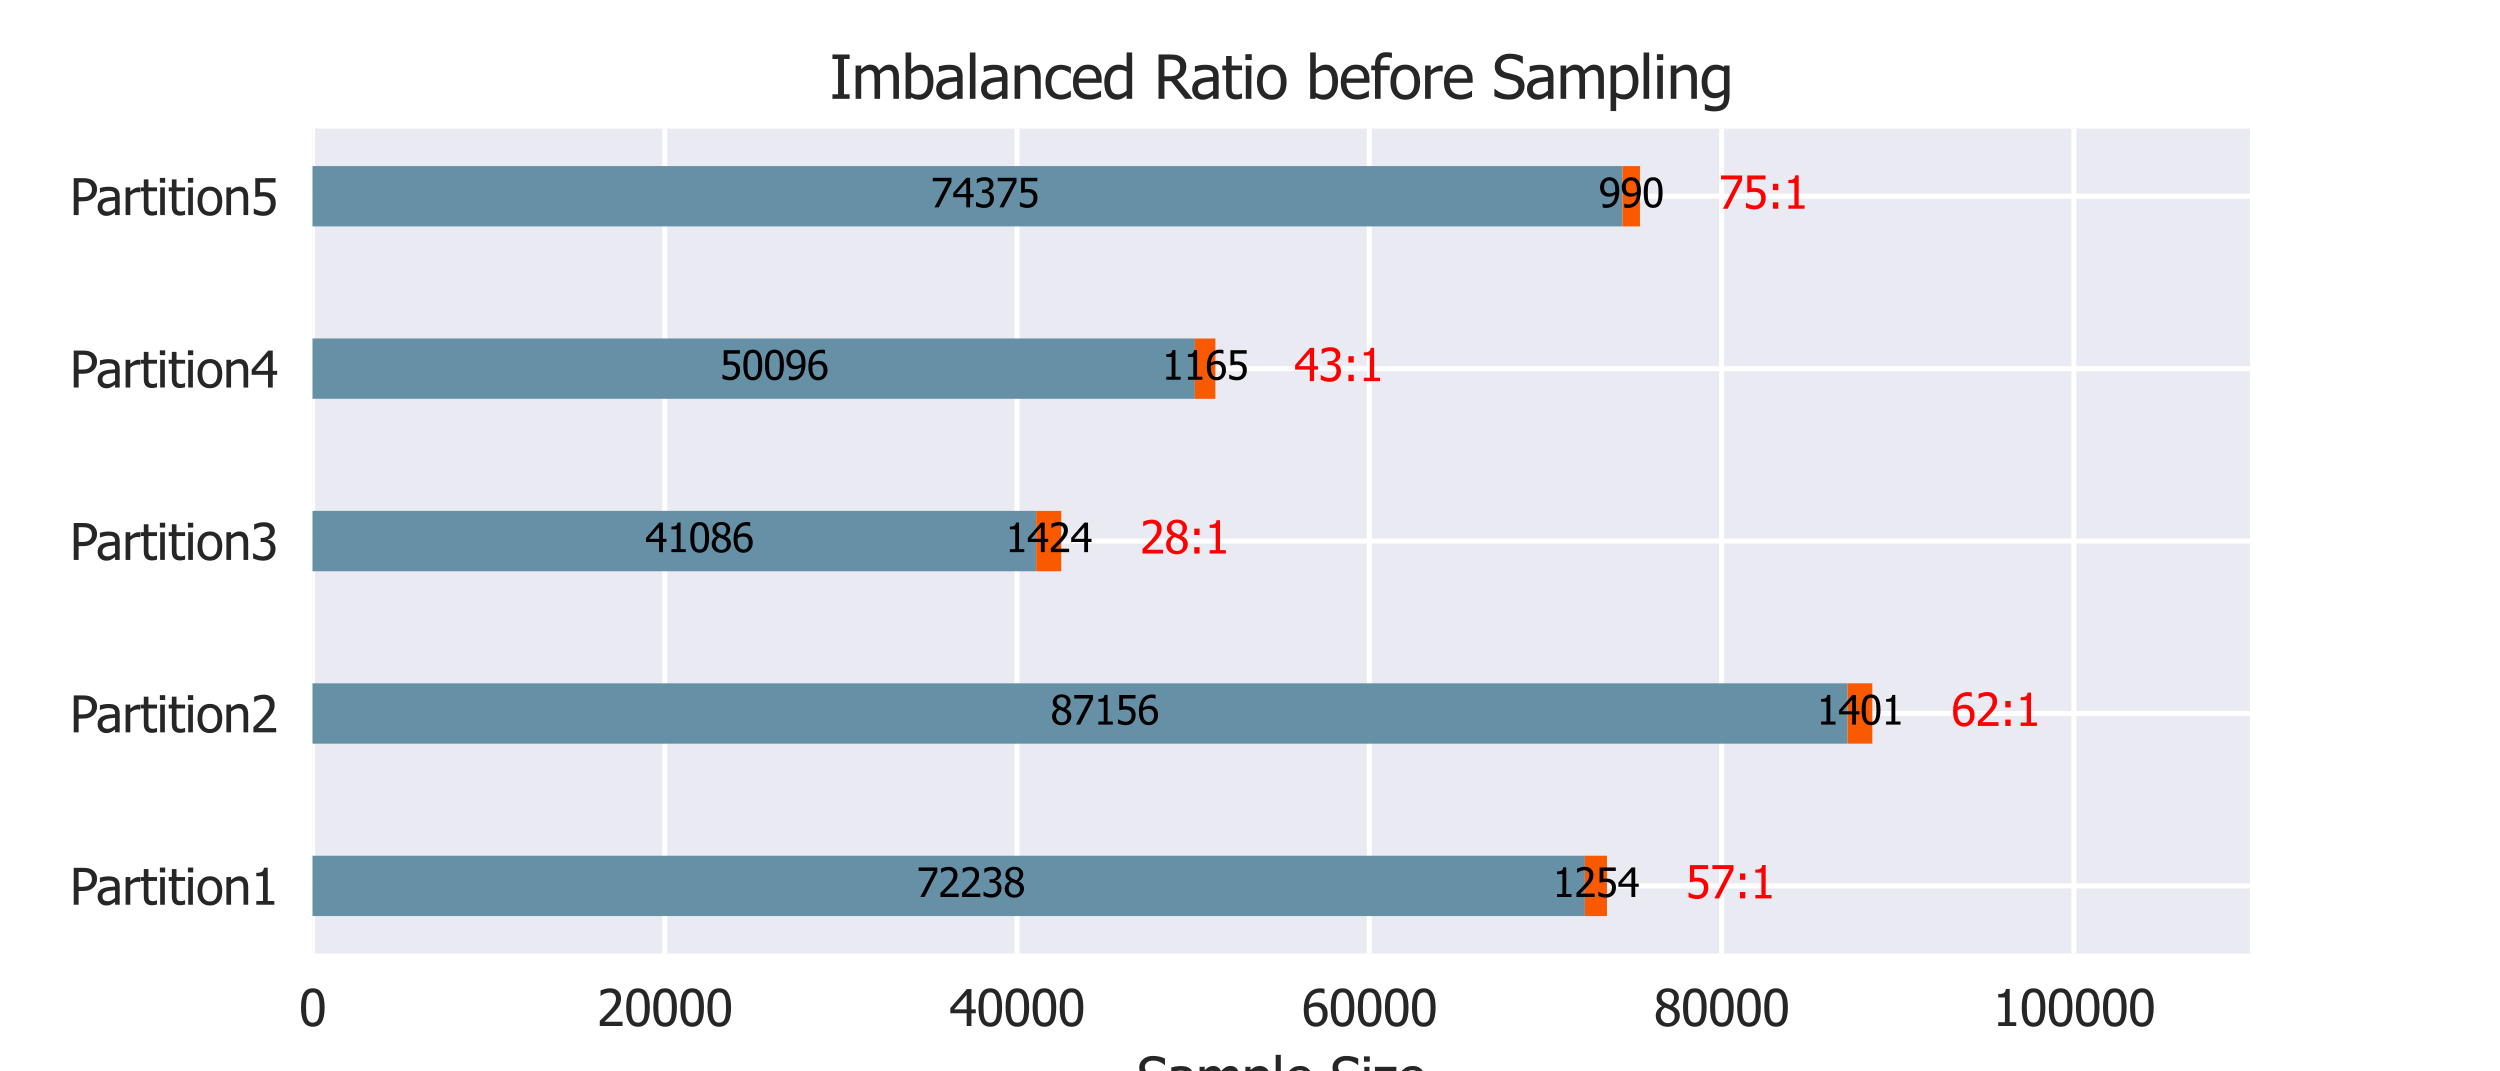<?xml version="1.0" encoding="utf-8" standalone="no"?>
<!DOCTYPE svg PUBLIC "-//W3C//DTD SVG 1.1//EN"
  "http://www.w3.org/Graphics/SVG/1.1/DTD/svg11.dtd">
<svg xmlns:xlink="http://www.w3.org/1999/xlink" width="504pt" height="216pt" viewBox="0 0 504 216" xmlns="http://www.w3.org/2000/svg" version="1.1">
 <defs>
  <style type="text/css">*{stroke-linejoin: round; stroke-linecap: butt}</style>
 </defs>
 <g id="figure_1">
  <g id="patch_1">
   <path d="M 0 216 
L 504 216 
L 504 0 
L 0 0 
z
" style="fill: #ffffff"/>
  </g>
  <g id="axes_1">
   <g id="patch_2">
    <path d="M 63 192.24 
L 453.6 192.24 
L 453.6 25.92 
L 63 25.92 
z
" style="fill: #eaeaf2"/>
   </g>
   <g id="matplotlib.axis_1">
    <g id="xtick_1">
     <g id="line2d_1">
      <path d="M 63 192.24 
L 63 25.92 
" clip-path="url(#p0e5b6a2dda)" style="fill: none; stroke: #ffffff; stroke-linecap: round"/>
     </g>
     <g id="line2d_2"/>
     <g id="text_1">
      <!-- 0 -->
      <g style="fill: #262626" transform="translate(60.27 206.838) scale(0.1 -0.1)">
       <defs>
        <path id="Tahoma-30" d="M 3234 2328 
Q 3234 1075 2870 489 
Q 2506 -97 1747 -97 
Q 978 -97 618 500 
Q 259 1097 259 2322 
Q 259 3581 623 4164 
Q 988 4747 1747 4747 
Q 2516 4747 2875 4144 
Q 3234 3541 3234 2328 
z
M 2434 909 
Q 2525 1141 2562 1494 
Q 2600 1847 2600 2328 
Q 2600 2806 2562 3159 
Q 2525 3513 2431 3747 
Q 2338 3984 2173 4107 
Q 2009 4231 1747 4231 
Q 1488 4231 1320 4107 
Q 1153 3984 1056 3741 
Q 963 3503 928 3140 
Q 894 2778 894 2322 
Q 894 1834 923 1506 
Q 953 1178 1053 919 
Q 1144 678 1311 548 
Q 1478 419 1747 419 
Q 2006 419 2173 542 
Q 2341 666 2434 909 
z
" transform="scale(0.016)"/>
       </defs>
       <use xlink:href="#Tahoma-30"/>
      </g>
     </g>
    </g>
    <g id="xtick_2">
     <g id="line2d_3">
      <path d="M 134.018 192.24 
L 134.018 25.92 
" clip-path="url(#p0e5b6a2dda)" style="fill: none; stroke: #ffffff; stroke-linecap: round"/>
     </g>
     <g id="line2d_4"/>
     <g id="text_2">
      <!-- 20000 -->
      <g style="fill: #262626" transform="translate(120.37 206.838) scale(0.1 -0.1)">
       <defs>
        <path id="Tahoma-32" d="M 3213 0 
L 341 0 
L 341 653 
Q 650 947 925 1215 
Q 1200 1484 1463 1775 
Q 1994 2359 2187 2711 
Q 2381 3063 2381 3438 
Q 2381 3631 2320 3778 
Q 2259 3925 2153 4022 
Q 2044 4116 1900 4162 
Q 1756 4209 1584 4209 
Q 1419 4209 1248 4167 
Q 1078 4125 922 4063 
Q 791 4009 669 3934 
Q 547 3859 472 3806 
L 438 3806 
L 438 4469 
Q 631 4566 976 4658 
Q 1322 4750 1631 4750 
Q 2281 4750 2650 4404 
Q 3019 4059 3019 3469 
Q 3019 3197 2955 2965 
Q 2891 2734 2778 2538 
Q 2663 2334 2500 2134 
Q 2338 1934 2156 1741 
Q 1863 1422 1502 1078 
Q 1141 734 925 534 
L 3213 534 
L 3213 0 
z
" transform="scale(0.016)"/>
       </defs>
       <use xlink:href="#Tahoma-32"/>
       <use xlink:href="#Tahoma-30" x="54.59"/>
       <use xlink:href="#Tahoma-30" x="109.18"/>
       <use xlink:href="#Tahoma-30" x="163.77"/>
       <use xlink:href="#Tahoma-30" x="218.359"/>
      </g>
     </g>
    </g>
    <g id="xtick_3">
     <g id="line2d_5">
      <path d="M 205.036 192.24 
L 205.036 25.92 
" clip-path="url(#p0e5b6a2dda)" style="fill: none; stroke: #ffffff; stroke-linecap: round"/>
     </g>
     <g id="line2d_6"/>
     <g id="text_3">
      <!-- 40000 -->
      <g style="fill: #262626" transform="translate(191.388 206.838) scale(0.1 -0.1)">
       <defs>
        <path id="Tahoma-34" d="M 3334 1600 
L 2781 1600 
L 2781 0 
L 2181 0 
L 2181 1600 
L 125 1600 
L 125 2256 
L 2206 4653 
L 2781 4653 
L 2781 2100 
L 3334 2100 
L 3334 1600 
z
M 2181 2100 
L 2181 3919 
L 613 2100 
L 2181 2100 
z
" transform="scale(0.016)"/>
       </defs>
       <use xlink:href="#Tahoma-34"/>
       <use xlink:href="#Tahoma-30" x="54.59"/>
       <use xlink:href="#Tahoma-30" x="109.18"/>
       <use xlink:href="#Tahoma-30" x="163.77"/>
       <use xlink:href="#Tahoma-30" x="218.359"/>
      </g>
     </g>
    </g>
    <g id="xtick_4">
     <g id="line2d_7">
      <path d="M 276.055 192.24 
L 276.055 25.92 
" clip-path="url(#p0e5b6a2dda)" style="fill: none; stroke: #ffffff; stroke-linecap: round"/>
     </g>
     <g id="line2d_8"/>
     <g id="text_4">
      <!-- 60000 -->
      <g style="fill: #262626" transform="translate(262.406 206.838) scale(0.1 -0.1)">
       <defs>
        <path id="Tahoma-36" d="M 3284 1509 
Q 3284 1150 3165 847 
Q 3047 544 2847 341 
Q 2638 125 2378 14 
Q 2119 -97 1806 -97 
Q 1491 -97 1233 9 
Q 975 116 778 325 
Q 538 578 402 1001 
Q 266 1425 266 2044 
Q 266 2650 391 3139 
Q 516 3628 775 3991 
Q 1028 4344 1428 4542 
Q 1828 4741 2353 4741 
Q 2509 4741 2643 4725 
Q 2778 4709 2881 4675 
L 2881 4078 
L 2853 4078 
Q 2769 4125 2609 4164 
Q 2450 4203 2269 4203 
Q 1688 4203 1330 3811 
Q 972 3419 906 2647 
Q 1128 2803 1362 2887 
Q 1597 2972 1875 2972 
Q 2147 2972 2351 2917 
Q 2556 2863 2778 2697 
Q 3034 2503 3159 2206 
Q 3284 1909 3284 1509 
z
M 2650 1484 
Q 2650 1772 2575 1965 
Q 2500 2159 2331 2297 
Q 2209 2397 2054 2428 
Q 1900 2459 1738 2459 
Q 1519 2459 1312 2393 
Q 1106 2328 906 2203 
Q 900 2134 897 2070 
Q 894 2006 894 1909 
Q 894 1425 989 1128 
Q 1084 831 1225 678 
Q 1359 531 1501 472 
Q 1644 413 1809 413 
Q 2184 413 2417 681 
Q 2650 950 2650 1484 
z
" transform="scale(0.016)"/>
       </defs>
       <use xlink:href="#Tahoma-36"/>
       <use xlink:href="#Tahoma-30" x="54.59"/>
       <use xlink:href="#Tahoma-30" x="109.18"/>
       <use xlink:href="#Tahoma-30" x="163.77"/>
       <use xlink:href="#Tahoma-30" x="218.359"/>
      </g>
     </g>
    </g>
    <g id="xtick_5">
     <g id="line2d_9">
      <path d="M 347.073 192.24 
L 347.073 25.92 
" clip-path="url(#p0e5b6a2dda)" style="fill: none; stroke: #ffffff; stroke-linecap: round"/>
     </g>
     <g id="line2d_10"/>
     <g id="text_5">
      <!-- 80000 -->
      <g style="fill: #262626" transform="translate(333.424 206.838) scale(0.1 -0.1)">
       <defs>
        <path id="Tahoma-38" d="M 2534 3569 
Q 2534 3881 2325 4090 
Q 2116 4300 1744 4300 
Q 1403 4300 1186 4112 
Q 969 3925 969 3606 
Q 969 3375 1080 3215 
Q 1191 3056 1413 2928 
Q 1509 2875 1707 2781 
Q 1906 2688 2069 2634 
Q 2341 2844 2437 3064 
Q 2534 3284 2534 3569 
z
M 2622 1238 
Q 2622 1525 2509 1694 
Q 2397 1863 2075 2038 
Q 1969 2097 1792 2165 
Q 1616 2234 1394 2328 
Q 1134 2156 996 1904 
Q 859 1653 859 1331 
Q 859 909 1114 634 
Q 1369 359 1753 359 
Q 2147 359 2384 595 
Q 2622 831 2622 1238 
z
M 1747 -106 
Q 1400 -106 1115 -3 
Q 831 100 631 294 
Q 434 481 332 739 
Q 231 997 231 1284 
Q 231 1663 432 1980 
Q 634 2297 1019 2484 
L 1019 2503 
Q 675 2703 509 2940 
Q 344 3178 344 3534 
Q 344 4059 741 4409 
Q 1138 4759 1747 4759 
Q 2381 4759 2764 4426 
Q 3147 4094 3147 3575 
Q 3147 3263 2964 2956 
Q 2781 2650 2438 2478 
L 2438 2459 
Q 2844 2269 3053 1997 
Q 3263 1725 3263 1297 
Q 3263 700 2830 297 
Q 2397 -106 1747 -106 
z
" transform="scale(0.016)"/>
       </defs>
       <use xlink:href="#Tahoma-38"/>
       <use xlink:href="#Tahoma-30" x="54.59"/>
       <use xlink:href="#Tahoma-30" x="109.18"/>
       <use xlink:href="#Tahoma-30" x="163.77"/>
       <use xlink:href="#Tahoma-30" x="218.359"/>
      </g>
     </g>
    </g>
    <g id="xtick_6">
     <g id="line2d_11">
      <path d="M 418.091 192.24 
L 418.091 25.92 
" clip-path="url(#p0e5b6a2dda)" style="fill: none; stroke: #ffffff; stroke-linecap: round"/>
     </g>
     <g id="line2d_12"/>
     <g id="text_6">
      <!-- 100000 -->
      <g style="fill: #262626" transform="translate(401.713 206.838) scale(0.1 -0.1)">
       <defs>
        <path id="Tahoma-31" d="M 2975 0 
L 706 0 
L 706 475 
L 1550 475 
L 1550 3594 
L 706 3594 
L 706 4019 
Q 1184 4019 1411 4155 
Q 1638 4291 1666 4669 
L 2150 4669 
L 2150 475 
L 2975 475 
L 2975 0 
z
" transform="scale(0.016)"/>
       </defs>
       <use xlink:href="#Tahoma-31"/>
       <use xlink:href="#Tahoma-30" x="54.59"/>
       <use xlink:href="#Tahoma-30" x="109.18"/>
       <use xlink:href="#Tahoma-30" x="163.77"/>
       <use xlink:href="#Tahoma-30" x="218.359"/>
       <use xlink:href="#Tahoma-30" x="272.949"/>
      </g>
     </g>
    </g>
    <g id="text_7">
     <!-- Sample Size -->
     <g style="fill: #262626" transform="translate(229.184 221.209) scale(0.11 -0.11)">
      <defs>
       <path id="Tahoma-53" d="M 1769 -84 
Q 1263 -84 908 20 
Q 553 125 241 278 
L 241 1053 
L 284 1053 
Q 591 766 978 608 
Q 1366 450 1725 450 
Q 2238 450 2500 664 
Q 2763 878 2763 1228 
Q 2763 1506 2625 1681 
Q 2488 1856 2188 1941 
Q 1972 2003 1794 2043 
Q 1616 2084 1347 2153 
Q 1106 2216 915 2312 
Q 725 2409 578 2566 
Q 434 2719 354 2926 
Q 275 3134 275 3406 
Q 275 3972 715 4355 
Q 1156 4738 1841 4738 
Q 2231 4738 2579 4659 
Q 2928 4581 3225 4438 
L 3225 3697 
L 3178 3697 
Q 2956 3900 2609 4051 
Q 2263 4203 1881 4203 
Q 1450 4203 1184 4001 
Q 919 3800 919 3472 
Q 919 3175 1075 3000 
Q 1231 2825 1528 2744 
Q 1725 2691 2009 2623 
Q 2294 2556 2481 2500 
Q 2963 2353 3184 2056 
Q 3406 1759 3406 1325 
Q 3406 1053 3295 787 
Q 3184 522 2984 338 
Q 2759 134 2476 25 
Q 2194 -84 1769 -84 
z
" transform="scale(0.016)"/>
       <path id="Tahoma-61" d="M 2375 859 
L 2375 1828 
Q 2166 1809 1845 1776 
Q 1525 1744 1328 1684 
Q 1094 1613 941 1464 
Q 788 1316 788 1050 
Q 788 750 956 597 
Q 1125 444 1450 444 
Q 1728 444 1953 564 
Q 2178 684 2375 859 
z
M 2375 372 
Q 2303 319 2183 223 
Q 2063 128 1950 72 
Q 1794 -9 1648 -53 
Q 1503 -97 1241 -97 
Q 1025 -97 831 -15 
Q 638 66 491 213 
Q 350 356 265 567 
Q 181 778 181 1013 
Q 181 1375 334 1629 
Q 488 1884 819 2034 
Q 1113 2169 1513 2220 
Q 1913 2272 2375 2297 
L 2375 2409 
Q 2375 2616 2312 2742 
Q 2250 2869 2138 2938 
Q 2025 3009 1862 3032 
Q 1700 3056 1528 3056 
Q 1325 3056 1050 2995 
Q 775 2934 500 2819 
L 466 2819 
L 466 3416 
Q 628 3463 931 3519 
Q 1234 3575 1531 3575 
Q 1891 3575 2137 3519 
Q 2384 3463 2581 3316 
Q 2772 3172 2865 2944 
Q 2959 2716 2959 2388 
L 2959 0 
L 2375 0 
L 2375 372 
z
" transform="scale(0.016)"/>
       <path id="Tahoma-6d" d="M 4388 0 
L 4388 2019 
Q 4388 2259 4369 2464 
Q 4350 2669 4291 2784 
Q 4228 2909 4112 2968 
Q 3997 3028 3800 3028 
Q 3619 3028 3411 2917 
Q 3203 2806 2981 2597 
Q 2984 2544 2989 2470 
Q 2994 2397 2994 2297 
L 2994 0 
L 2406 0 
L 2406 2019 
Q 2406 2259 2387 2464 
Q 2369 2669 2309 2784 
Q 2247 2909 2131 2968 
Q 2016 3028 1819 3028 
Q 1628 3028 1418 2909 
Q 1209 2791 1013 2606 
L 1013 0 
L 425 0 
L 425 3491 
L 1013 3491 
L 1013 3103 
Q 1244 3334 1470 3461 
Q 1697 3588 1969 3588 
Q 2278 3588 2517 3447 
Q 2756 3306 2881 2984 
Q 3147 3281 3400 3434 
Q 3653 3588 3950 3588 
Q 4175 3588 4359 3517 
Q 4544 3447 4681 3291 
Q 4822 3131 4898 2893 
Q 4975 2656 4975 2297 
L 4975 0 
L 4388 0 
z
" transform="scale(0.016)"/>
       <path id="Tahoma-70" d="M 3353 1838 
Q 3353 966 2936 448 
Q 2519 -69 1881 -69 
Q 1622 -69 1422 -9 
Q 1222 50 1013 175 
L 1013 -1288 
L 425 -1288 
L 425 3491 
L 1013 3491 
L 1013 3125 
Q 1231 3322 1498 3455 
Q 1766 3588 2081 3588 
Q 2681 3588 3017 3113 
Q 3353 2638 3353 1838 
z
M 2747 1772 
Q 2747 2369 2556 2698 
Q 2366 3028 1938 3028 
Q 1688 3028 1455 2917 
Q 1222 2806 1013 2631 
L 1013 653 
Q 1244 541 1408 500 
Q 1572 459 1784 459 
Q 2241 459 2494 793 
Q 2747 1128 2747 1772 
z
" transform="scale(0.016)"/>
       <path id="Tahoma-6c" d="M 1025 0 
L 438 0 
L 438 4863 
L 1025 4863 
L 1025 0 
z
" transform="scale(0.016)"/>
       <path id="Tahoma-65" d="M 1941 -81 
Q 1106 -81 645 389 
Q 184 859 184 1725 
Q 184 2578 631 3083 
Q 1078 3588 1800 3588 
Q 2125 3588 2375 3494 
Q 2625 3400 2813 3200 
Q 3000 3000 3100 2711 
Q 3200 2422 3200 2003 
L 3200 1684 
L 781 1684 
Q 781 1075 1087 753 
Q 1394 431 1934 431 
Q 2128 431 2314 475 
Q 2500 519 2650 588 
Q 2809 659 2918 726 
Q 3028 794 3100 853 
L 3134 853 
L 3134 213 
Q 3031 172 2878 111 
Q 2725 50 2603 16 
Q 2431 -31 2292 -56 
Q 2153 -81 1941 -81 
z
M 2628 2134 
Q 2622 2372 2572 2544 
Q 2522 2716 2428 2834 
Q 2325 2966 2164 3034 
Q 2003 3103 1766 3103 
Q 1531 3103 1367 3033 
Q 1203 2963 1069 2828 
Q 938 2691 869 2523 
Q 800 2356 781 2134 
L 2628 2134 
z
" transform="scale(0.016)"/>
       <path id="Tahoma-20" transform="scale(0.016)"/>
       <path id="Tahoma-69" d="M 1025 0 
L 438 0 
L 438 3491 
L 1025 3491 
L 1025 0 
z
M 1066 4075 
L 397 4075 
L 397 4684 
L 1066 4684 
L 1066 4075 
z
" transform="scale(0.016)"/>
       <path id="Tahoma-7a" d="M 2719 0 
L 153 0 
L 153 434 
L 1978 3006 
L 228 3006 
L 228 3491 
L 2684 3491 
L 2684 3072 
L 850 491 
L 2719 491 
L 2719 0 
z
" transform="scale(0.016)"/>
      </defs>
      <use xlink:href="#Tahoma-53"/>
      <use xlink:href="#Tahoma-61" x="55.713"/>
      <use xlink:href="#Tahoma-6d" x="108.203"/>
      <use xlink:href="#Tahoma-70" x="192.188"/>
      <use xlink:href="#Tahoma-6c" x="247.461"/>
      <use xlink:href="#Tahoma-65" x="270.312"/>
      <use xlink:href="#Tahoma-20" x="322.949"/>
      <use xlink:href="#Tahoma-53" x="354.199"/>
      <use xlink:href="#Tahoma-69" x="409.912"/>
      <use xlink:href="#Tahoma-7a" x="432.764"/>
      <use xlink:href="#Tahoma-65" x="476.697"/>
     </g>
    </g>
   </g>
   <g id="matplotlib.axis_2">
    <g id="ytick_1">
     <g id="line2d_13">
      <path d="M 63 178.597 
L 453.6 178.597 
" clip-path="url(#p0e5b6a2dda)" style="fill: none; stroke: #ffffff; stroke-linecap: round"/>
     </g>
     <g id="line2d_14"/>
     <g id="text_8">
      <!-- Partition1 -->
      <g style="fill: #262626" transform="translate(14.108 182.396) scale(0.1 -0.1)">
       <defs>
        <path id="Tahoma-50" d="M 3409 3250 
Q 3409 2947 3301 2676 
Q 3194 2406 3003 2216 
Q 2763 1978 2438 1856 
Q 2113 1734 1616 1734 
L 1091 1734 
L 1091 0 
L 472 0 
L 472 4653 
L 1641 4653 
Q 2053 4653 2343 4584 
Q 2634 4516 2856 4363 
Q 3116 4184 3262 3911 
Q 3409 3638 3409 3250 
z
M 2766 3234 
Q 2766 3475 2683 3653 
Q 2600 3831 2431 3944 
Q 2284 4041 2089 4081 
Q 1894 4122 1603 4122 
L 1091 4122 
L 1091 2263 
L 1513 2263 
Q 1888 2263 2119 2323 
Q 2350 2384 2503 2541 
Q 2641 2681 2703 2847 
Q 2766 3013 2766 3234 
z
" transform="scale(0.016)"/>
        <path id="Tahoma-72" d="M 2275 2859 
L 2244 2859 
Q 2178 2878 2104 2883 
Q 2031 2888 1928 2888 
Q 1691 2888 1456 2784 
Q 1222 2681 1013 2478 
L 1013 0 
L 425 0 
L 425 3491 
L 1013 3491 
L 1013 2972 
Q 1334 3256 1573 3373 
Q 1813 3491 2038 3491 
Q 2128 3491 2173 3486 
Q 2219 3481 2275 3472 
L 2275 2859 
z
" transform="scale(0.016)"/>
        <path id="Tahoma-74" d="M 1481 -69 
Q 1000 -69 731 204 
Q 463 478 463 1069 
L 463 3003 
L 66 3003 
L 66 3491 
L 463 3491 
L 463 4494 
L 1050 4494 
L 1050 3491 
L 2131 3491 
L 2131 3003 
L 1050 3003 
L 1050 1344 
Q 1050 1078 1059 934 
Q 1069 791 1131 666 
Q 1184 556 1303 501 
Q 1422 447 1625 447 
Q 1769 447 1903 489 
Q 2038 531 2097 559 
L 2131 559 
L 2131 31 
Q 1966 -16 1795 -42 
Q 1625 -69 1481 -69 
z
" transform="scale(0.016)"/>
        <path id="Tahoma-6f" d="M 3297 1744 
Q 3297 863 2872 383 
Q 2447 -97 1741 -97 
Q 1013 -97 595 398 
Q 178 894 178 1744 
Q 178 2619 608 3103 
Q 1038 3588 1741 3588 
Q 2447 3588 2872 3105 
Q 3297 2622 3297 1744 
z
M 2691 1744 
Q 2691 2422 2444 2751 
Q 2197 3081 1741 3081 
Q 1281 3081 1032 2751 
Q 784 2422 784 1744 
Q 784 1088 1032 748 
Q 1281 409 1741 409 
Q 2194 409 2442 742 
Q 2691 1075 2691 1744 
z
" transform="scale(0.016)"/>
        <path id="Tahoma-6e" d="M 3169 0 
L 2581 0 
L 2581 1988 
Q 2581 2228 2557 2436 
Q 2534 2644 2469 2769 
Q 2397 2900 2269 2964 
Q 2141 3028 1919 3028 
Q 1700 3028 1467 2911 
Q 1234 2794 1013 2606 
L 1013 0 
L 425 0 
L 425 3491 
L 1013 3491 
L 1013 3103 
Q 1275 3338 1531 3463 
Q 1788 3588 2072 3588 
Q 2588 3588 2878 3248 
Q 3169 2909 3169 2266 
L 3169 0 
z
" transform="scale(0.016)"/>
       </defs>
       <use xlink:href="#Tahoma-50"/>
       <use xlink:href="#Tahoma-61" x="52.877"/>
       <use xlink:href="#Tahoma-72" x="105.367"/>
       <use xlink:href="#Tahoma-74" x="141.402"/>
       <use xlink:href="#Tahoma-69" x="174.85"/>
       <use xlink:href="#Tahoma-74" x="197.951"/>
       <use xlink:href="#Tahoma-69" x="231.398"/>
       <use xlink:href="#Tahoma-6f" x="254.25"/>
       <use xlink:href="#Tahoma-6e" x="308.547"/>
       <use xlink:href="#Tahoma-31" x="364.309"/>
      </g>
     </g>
    </g>
    <g id="ytick_2">
     <g id="line2d_15">
      <path d="M 63 143.839 
L 453.6 143.839 
" clip-path="url(#p0e5b6a2dda)" style="fill: none; stroke: #ffffff; stroke-linecap: round"/>
     </g>
     <g id="line2d_16"/>
     <g id="text_9">
      <!-- Partition2 -->
      <g style="fill: #262626" transform="translate(14.108 147.638) scale(0.1 -0.1)">
       <use xlink:href="#Tahoma-50"/>
       <use xlink:href="#Tahoma-61" x="52.877"/>
       <use xlink:href="#Tahoma-72" x="105.367"/>
       <use xlink:href="#Tahoma-74" x="141.402"/>
       <use xlink:href="#Tahoma-69" x="174.85"/>
       <use xlink:href="#Tahoma-74" x="197.951"/>
       <use xlink:href="#Tahoma-69" x="231.398"/>
       <use xlink:href="#Tahoma-6f" x="254.25"/>
       <use xlink:href="#Tahoma-6e" x="308.547"/>
       <use xlink:href="#Tahoma-32" x="364.309"/>
      </g>
     </g>
    </g>
    <g id="ytick_3">
     <g id="line2d_17">
      <path d="M 63 109.08 
L 453.6 109.08 
" clip-path="url(#p0e5b6a2dda)" style="fill: none; stroke: #ffffff; stroke-linecap: round"/>
     </g>
     <g id="line2d_18"/>
     <g id="text_10">
      <!-- Partition3 -->
      <g style="fill: #262626" transform="translate(14.108 112.879) scale(0.1 -0.1)">
       <defs>
        <path id="Tahoma-33" d="M 1597 4209 
Q 1428 4209 1259 4168 
Q 1091 4128 928 4063 
Q 778 4000 667 3931 
Q 556 3863 469 3803 
L 431 3803 
L 431 4463 
Q 634 4572 982 4661 
Q 1331 4750 1647 4750 
Q 1963 4750 2198 4686 
Q 2434 4622 2625 4488 
Q 2831 4338 2936 4125 
Q 3041 3913 3041 3628 
Q 3041 3244 2787 2953 
Q 2534 2663 2181 2584 
L 2181 2541 
Q 2328 2513 2495 2444 
Q 2663 2375 2806 2241 
Q 2950 2106 3040 1895 
Q 3131 1684 3131 1381 
Q 3131 1066 3023 802 
Q 2916 538 2719 334 
Q 2516 122 2228 12 
Q 1941 -97 1575 -97 
Q 1225 -97 881 -12 
Q 538 72 303 191 
L 303 850 
L 347 850 
Q 544 706 875 575 
Q 1206 444 1538 444 
Q 1728 444 1920 505 
Q 2113 566 2241 703 
Q 2366 841 2431 1006 
Q 2497 1172 2497 1425 
Q 2497 1678 2423 1840 
Q 2350 2003 2219 2097 
Q 2088 2191 1908 2227 
Q 1728 2263 1519 2263 
L 1253 2263 
L 1253 2781 
L 1459 2781 
Q 1881 2781 2145 2981 
Q 2409 3181 2409 3563 
Q 2409 3738 2340 3864 
Q 2272 3991 2166 4066 
Q 2047 4147 1903 4178 
Q 1759 4209 1597 4209 
z
" transform="scale(0.016)"/>
       </defs>
       <use xlink:href="#Tahoma-50"/>
       <use xlink:href="#Tahoma-61" x="52.877"/>
       <use xlink:href="#Tahoma-72" x="105.367"/>
       <use xlink:href="#Tahoma-74" x="141.402"/>
       <use xlink:href="#Tahoma-69" x="174.85"/>
       <use xlink:href="#Tahoma-74" x="197.951"/>
       <use xlink:href="#Tahoma-69" x="231.398"/>
       <use xlink:href="#Tahoma-6f" x="254.25"/>
       <use xlink:href="#Tahoma-6e" x="308.547"/>
       <use xlink:href="#Tahoma-33" x="364.309"/>
      </g>
     </g>
    </g>
    <g id="ytick_4">
     <g id="line2d_19">
      <path d="M 63 74.321 
L 453.6 74.321 
" clip-path="url(#p0e5b6a2dda)" style="fill: none; stroke: #ffffff; stroke-linecap: round"/>
     </g>
     <g id="line2d_20"/>
     <g id="text_11">
      <!-- Partition4 -->
      <g style="fill: #262626" transform="translate(14.108 78.121) scale(0.1 -0.1)">
       <use xlink:href="#Tahoma-50"/>
       <use xlink:href="#Tahoma-61" x="52.877"/>
       <use xlink:href="#Tahoma-72" x="105.367"/>
       <use xlink:href="#Tahoma-74" x="141.402"/>
       <use xlink:href="#Tahoma-69" x="174.85"/>
       <use xlink:href="#Tahoma-74" x="197.951"/>
       <use xlink:href="#Tahoma-69" x="231.398"/>
       <use xlink:href="#Tahoma-6f" x="254.25"/>
       <use xlink:href="#Tahoma-6e" x="308.547"/>
       <use xlink:href="#Tahoma-34" x="364.309"/>
      </g>
     </g>
    </g>
    <g id="ytick_5">
     <g id="line2d_21">
      <path d="M 63 39.563 
L 453.6 39.563 
" clip-path="url(#p0e5b6a2dda)" style="fill: none; stroke: #ffffff; stroke-linecap: round"/>
     </g>
     <g id="line2d_22"/>
     <g id="text_12">
      <!-- Partition5 -->
      <g style="fill: #262626" transform="translate(14.108 43.362) scale(0.1 -0.1)">
       <defs>
        <path id="Tahoma-35" d="M 3159 1481 
Q 3159 1144 3051 856 
Q 2944 569 2750 359 
Q 2553 147 2261 25 
Q 1969 -97 1606 -97 
Q 1272 -97 948 -23 
Q 625 50 388 169 
L 388 828 
L 431 828 
Q 503 775 637 708 
Q 772 641 934 581 
Q 1119 516 1272 480 
Q 1425 444 1616 444 
Q 1803 444 1981 511 
Q 2159 578 2288 728 
Q 2403 866 2464 1050 
Q 2525 1234 2525 1484 
Q 2525 1731 2458 1890 
Q 2391 2050 2263 2153 
Q 2128 2272 1933 2320 
Q 1738 2369 1497 2369 
Q 1244 2369 987 2330 
Q 731 2291 578 2256 
L 578 4653 
L 3131 4653 
L 3131 4106 
L 1181 4106 
L 1181 2869 
Q 1294 2881 1403 2887 
Q 1513 2894 1603 2894 
Q 1959 2894 2206 2834 
Q 2453 2775 2681 2603 
Q 2913 2428 3036 2165 
Q 3159 1903 3159 1481 
z
" transform="scale(0.016)"/>
       </defs>
       <use xlink:href="#Tahoma-50"/>
       <use xlink:href="#Tahoma-61" x="52.877"/>
       <use xlink:href="#Tahoma-72" x="105.367"/>
       <use xlink:href="#Tahoma-74" x="141.402"/>
       <use xlink:href="#Tahoma-69" x="174.85"/>
       <use xlink:href="#Tahoma-74" x="197.951"/>
       <use xlink:href="#Tahoma-69" x="231.398"/>
       <use xlink:href="#Tahoma-6f" x="254.25"/>
       <use xlink:href="#Tahoma-6e" x="308.547"/>
       <use xlink:href="#Tahoma-35" x="364.309"/>
      </g>
     </g>
    </g>
   </g>
   <g id="patch_3">
    <path d="M 63 184.68 
L 319.511 184.68 
L 319.511 172.514 
L 63 172.514 
z
" clip-path="url(#p0e5b6a2dda)" style="fill: #6590a6"/>
   </g>
   <g id="patch_4">
    <path d="M 63 149.921 
L 372.483 149.921 
L 372.483 137.756 
L 63 137.756 
z
" clip-path="url(#p0e5b6a2dda)" style="fill: #6590a6"/>
   </g>
   <g id="patch_5">
    <path d="M 63 115.163 
L 208.893 115.163 
L 208.893 102.997 
L 63 102.997 
z
" clip-path="url(#p0e5b6a2dda)" style="fill: #6590a6"/>
   </g>
   <g id="patch_6">
    <path d="M 63 80.404 
L 240.886 80.404 
L 240.886 68.239 
L 63 68.239 
z
" clip-path="url(#p0e5b6a2dda)" style="fill: #6590a6"/>
   </g>
   <g id="patch_7">
    <path d="M 63 45.646 
L 327.099 45.646 
L 327.099 33.48 
L 63 33.48 
z
" clip-path="url(#p0e5b6a2dda)" style="fill: #6590a6"/>
   </g>
   <g id="patch_8">
    <path d="M 319.511 184.68 
L 323.963 184.68 
L 323.963 172.514 
L 319.511 172.514 
z
" clip-path="url(#p0e5b6a2dda)" style="fill: #f95a00"/>
   </g>
   <g id="patch_9">
    <path d="M 372.483 149.921 
L 377.458 149.921 
L 377.458 137.756 
L 372.483 137.756 
z
" clip-path="url(#p0e5b6a2dda)" style="fill: #f95a00"/>
   </g>
   <g id="patch_10">
    <path d="M 208.893 115.163 
L 213.949 115.163 
L 213.949 102.997 
L 208.893 102.997 
z
" clip-path="url(#p0e5b6a2dda)" style="fill: #f95a00"/>
   </g>
   <g id="patch_11">
    <path d="M 240.886 80.404 
L 245.023 80.404 
L 245.023 68.239 
L 240.886 68.239 
z
" clip-path="url(#p0e5b6a2dda)" style="fill: #f95a00"/>
   </g>
   <g id="patch_12">
    <path d="M 327.099 45.646 
L 330.614 45.646 
L 330.614 33.48 
L 327.099 33.48 
z
" clip-path="url(#p0e5b6a2dda)" style="fill: #f95a00"/>
   </g>
   <g id="patch_13">
    <path d="M 63 192.24 
L 63 25.92 
" style="fill: none"/>
   </g>
   <g id="patch_14">
    <path d="M 453.6 192.24 
L 453.6 25.92 
" style="fill: none"/>
   </g>
   <g id="patch_15">
    <path d="M 63 192.24 
L 453.6 192.24 
" style="fill: none"/>
   </g>
   <g id="patch_16">
    <path d="M 63 25.92 
L 453.6 25.92 
" style="fill: none"/>
   </g>
   <g id="text_13">
    <!-- 57:1 -->
    <g style="fill: #ff0000" transform="translate(339.858 181.111) scale(0.09 -0.09)">
     <defs>
      <path id="Tahoma-37" d="M 3263 3956 
L 1250 0 
L 584 0 
L 2716 4106 
L 309 4106 
L 309 4653 
L 3263 4653 
L 3263 3956 
z
" transform="scale(0.016)"/>
      <path id="Tahoma-3a" d="M 1506 2600 
L 759 2600 
L 759 3491 
L 1506 3491 
L 1506 2600 
z
M 1506 0 
L 759 0 
L 759 891 
L 1506 891 
L 1506 0 
z
" transform="scale(0.016)"/>
     </defs>
     <use xlink:href="#Tahoma-35"/>
     <use xlink:href="#Tahoma-37" x="54.59"/>
     <use xlink:href="#Tahoma-3a" x="109.18"/>
     <use xlink:href="#Tahoma-31" x="144.531"/>
    </g>
   </g>
   <g id="text_14">
    <!-- 62:1 -->
    <g style="fill: #ff0000" transform="translate(393.353 146.352) scale(0.09 -0.09)">
     <use xlink:href="#Tahoma-36"/>
     <use xlink:href="#Tahoma-32" x="54.59"/>
     <use xlink:href="#Tahoma-3a" x="109.18"/>
     <use xlink:href="#Tahoma-31" x="144.531"/>
    </g>
   </g>
   <g id="text_15">
    <!-- 28:1 -->
    <g style="fill: #ff0000" transform="translate(229.844 111.594) scale(0.09 -0.09)">
     <use xlink:href="#Tahoma-32"/>
     <use xlink:href="#Tahoma-38" x="54.59"/>
     <use xlink:href="#Tahoma-3a" x="109.18"/>
     <use xlink:href="#Tahoma-31" x="144.531"/>
    </g>
   </g>
   <g id="text_16">
    <!-- 43:1 -->
    <g style="fill: #ff0000" transform="translate(260.918 76.835) scale(0.09 -0.09)">
     <use xlink:href="#Tahoma-34"/>
     <use xlink:href="#Tahoma-33" x="54.59"/>
     <use xlink:href="#Tahoma-3a" x="109.18"/>
     <use xlink:href="#Tahoma-31" x="144.531"/>
    </g>
   </g>
   <g id="text_17">
    <!-- 75:1 -->
    <g style="fill: #ff0000" transform="translate(346.509 42.076) scale(0.09 -0.09)">
     <use xlink:href="#Tahoma-37"/>
     <use xlink:href="#Tahoma-35" x="54.59"/>
     <use xlink:href="#Tahoma-3a" x="109.18"/>
     <use xlink:href="#Tahoma-31" x="144.531"/>
    </g>
   </g>
   <g id="text_18">
    <!-- 72238 -->
    <g transform="translate(184.789 180.832) scale(0.08 -0.08)">
     <use xlink:href="#Tahoma-37"/>
     <use xlink:href="#Tahoma-32" x="54.59"/>
     <use xlink:href="#Tahoma-32" x="109.18"/>
     <use xlink:href="#Tahoma-33" x="163.77"/>
     <use xlink:href="#Tahoma-38" x="218.359"/>
    </g>
   </g>
   <g id="text_19">
    <!-- 87156 -->
    <g transform="translate(211.798 146.073) scale(0.08 -0.08)">
     <use xlink:href="#Tahoma-38"/>
     <use xlink:href="#Tahoma-37" x="54.59"/>
     <use xlink:href="#Tahoma-31" x="109.18"/>
     <use xlink:href="#Tahoma-35" x="163.77"/>
     <use xlink:href="#Tahoma-36" x="218.359"/>
    </g>
   </g>
   <g id="text_20">
    <!-- 41086 -->
    <g transform="translate(130.084 111.314) scale(0.08 -0.08)">
     <use xlink:href="#Tahoma-34"/>
     <use xlink:href="#Tahoma-31" x="54.59"/>
     <use xlink:href="#Tahoma-30" x="109.18"/>
     <use xlink:href="#Tahoma-38" x="163.77"/>
     <use xlink:href="#Tahoma-36" x="218.359"/>
    </g>
   </g>
   <g id="text_21">
    <!-- 50096 -->
    <g transform="translate(145.161 76.556) scale(0.08 -0.08)">
     <defs>
      <path id="Tahoma-39" d="M 2600 2741 
Q 2600 3216 2512 3514 
Q 2425 3813 2272 3975 
Q 2134 4125 1993 4181 
Q 1853 4238 1684 4238 
Q 1300 4238 1072 3963 
Q 844 3688 844 3166 
Q 844 2872 919 2681 
Q 994 2491 1163 2353 
Q 1281 2256 1431 2223 
Q 1581 2191 1753 2191 
Q 1953 2191 2184 2261 
Q 2416 2331 2588 2447 
Q 2591 2494 2595 2570 
Q 2600 2647 2600 2741 
z
M 209 3141 
Q 209 3500 326 3797 
Q 444 4094 647 4309 
Q 841 4516 1120 4631 
Q 1400 4747 1688 4747 
Q 2009 4747 2270 4639 
Q 2531 4531 2722 4328 
Q 2963 4072 3095 3656 
Q 3228 3241 3228 2606 
Q 3228 2028 3098 1511 
Q 2969 994 2716 653 
Q 2447 291 2070 100 
Q 1694 -91 1141 -91 
Q 1016 -91 875 -77 
Q 734 -63 613 -25 
L 613 572 
L 644 572 
Q 722 528 887 487 
Q 1053 447 1225 447 
Q 1838 447 2188 850 
Q 2538 1253 2584 2003 
Q 2334 1834 2107 1756 
Q 1881 1678 1616 1678 
Q 1356 1678 1143 1734 
Q 931 1791 716 1953 
Q 466 2144 337 2436 
Q 209 2728 209 3141 
z
" transform="scale(0.016)"/>
     </defs>
     <use xlink:href="#Tahoma-35"/>
     <use xlink:href="#Tahoma-30" x="54.59"/>
     <use xlink:href="#Tahoma-30" x="109.18"/>
     <use xlink:href="#Tahoma-39" x="163.77"/>
     <use xlink:href="#Tahoma-36" x="218.359"/>
    </g>
   </g>
   <g id="text_22">
    <!-- 74375 -->
    <g transform="translate(187.646 41.797) scale(0.08 -0.08)">
     <use xlink:href="#Tahoma-37"/>
     <use xlink:href="#Tahoma-34" x="54.59"/>
     <use xlink:href="#Tahoma-33" x="109.18"/>
     <use xlink:href="#Tahoma-37" x="163.77"/>
     <use xlink:href="#Tahoma-35" x="218.359"/>
    </g>
   </g>
   <g id="text_23">
    <!-- 1254 -->
    <g transform="translate(313.002 180.832) scale(0.08 -0.08)">
     <use xlink:href="#Tahoma-31"/>
     <use xlink:href="#Tahoma-32" x="54.59"/>
     <use xlink:href="#Tahoma-35" x="109.18"/>
     <use xlink:href="#Tahoma-34" x="163.77"/>
    </g>
   </g>
   <g id="text_24">
    <!-- 1401 -->
    <g transform="translate(366.235 146.073) scale(0.08 -0.08)">
     <use xlink:href="#Tahoma-31"/>
     <use xlink:href="#Tahoma-34" x="54.59"/>
     <use xlink:href="#Tahoma-30" x="109.18"/>
     <use xlink:href="#Tahoma-31" x="163.77"/>
    </g>
   </g>
   <g id="text_25">
    <!-- 1424 -->
    <g transform="translate(202.686 111.314) scale(0.08 -0.08)">
     <use xlink:href="#Tahoma-31"/>
     <use xlink:href="#Tahoma-34" x="54.59"/>
     <use xlink:href="#Tahoma-32" x="109.18"/>
     <use xlink:href="#Tahoma-34" x="163.77"/>
    </g>
   </g>
   <g id="text_26">
    <!-- 1165 -->
    <g transform="translate(234.22 76.556) scale(0.08 -0.08)">
     <use xlink:href="#Tahoma-31"/>
     <use xlink:href="#Tahoma-31" x="54.59"/>
     <use xlink:href="#Tahoma-36" x="109.18"/>
     <use xlink:href="#Tahoma-35" x="163.77"/>
    </g>
   </g>
   <g id="text_27">
    <!-- 990 -->
    <g transform="translate(322.305 41.797) scale(0.08 -0.08)">
     <use xlink:href="#Tahoma-39"/>
     <use xlink:href="#Tahoma-39" x="54.59"/>
     <use xlink:href="#Tahoma-30" x="109.18"/>
    </g>
   </g>
   <g id="text_28">
    <!-- Imbalanced Ratio before Sampling -->
    <g style="fill: #262626" transform="translate(167.258 19.92) scale(0.12 -0.12)">
     <defs>
      <path id="Tahoma-49" d="M 2097 0 
L 291 0 
L 291 475 
L 884 475 
L 884 4178 
L 291 4178 
L 291 4653 
L 2097 4653 
L 2097 4178 
L 1503 4178 
L 1503 475 
L 2097 475 
L 2097 0 
z
" transform="scale(0.016)"/>
      <path id="Tahoma-62" d="M 2747 1756 
Q 2747 2381 2556 2704 
Q 2366 3028 1944 3028 
Q 1703 3028 1458 2915 
Q 1213 2803 1013 2631 
L 1013 631 
Q 1234 522 1406 476 
Q 1578 431 1784 431 
Q 2234 431 2490 750 
Q 2747 1069 2747 1756 
z
M 3353 1803 
Q 3353 947 2937 425 
Q 2522 -97 1897 -97 
Q 1613 -97 1411 -26 
Q 1209 44 1013 163 
L 975 0 
L 425 0 
L 425 4863 
L 1013 4863 
L 1013 3125 
Q 1234 3325 1493 3456 
Q 1753 3588 2081 3588 
Q 2672 3588 3012 3114 
Q 3353 2641 3353 1803 
z
" transform="scale(0.016)"/>
      <path id="Tahoma-63" d="M 1813 -78 
Q 1453 -78 1153 33 
Q 853 144 638 369 
Q 422 594 303 936 
Q 184 1278 184 1741 
Q 184 2200 307 2534 
Q 431 2869 638 3097 
Q 844 3325 1151 3448 
Q 1459 3572 1813 3572 
Q 2100 3572 2367 3490 
Q 2634 3409 2844 3303 
L 2844 2644 
L 2809 2644 
Q 2747 2697 2648 2765 
Q 2550 2834 2409 2906 
Q 2288 2969 2122 3016 
Q 1956 3063 1803 3063 
Q 1347 3063 1070 2717 
Q 794 2372 794 1741 
Q 794 1122 1061 776 
Q 1328 431 1803 431 
Q 2091 431 2350 550 
Q 2609 669 2809 856 
L 2844 856 
L 2844 197 
Q 2756 156 2625 98 
Q 2494 41 2388 13 
Q 2238 -31 2119 -54 
Q 2000 -78 1813 -78 
z
" transform="scale(0.016)"/>
      <path id="Tahoma-64" d="M 3113 0 
L 2525 0 
L 2525 356 
Q 2388 241 2288 166 
Q 2188 91 2053 28 
Q 1928 -31 1793 -64 
Q 1659 -97 1481 -97 
Q 1197 -97 955 22 
Q 713 141 544 369 
Q 372 600 278 939 
Q 184 1278 184 1719 
Q 184 2178 303 2514 
Q 422 2850 631 3100 
Q 822 3328 1092 3458 
Q 1363 3588 1659 3588 
Q 1922 3588 2115 3530 
Q 2309 3472 2525 3350 
L 2525 4863 
L 3113 4863 
L 3113 0 
z
M 2525 850 
L 2525 2863 
Q 2306 2969 2132 3009 
Q 1959 3050 1756 3050 
Q 1303 3050 1047 2711 
Q 791 2372 791 1731 
Q 791 1116 987 789 
Q 1184 463 1619 463 
Q 1850 463 2084 567 
Q 2319 672 2525 850 
z
" transform="scale(0.016)"/>
      <path id="Tahoma-52" d="M 4075 0 
L 3272 0 
L 1797 1850 
L 1091 1850 
L 1091 0 
L 472 0 
L 472 4653 
L 1672 4653 
Q 2072 4653 2342 4609 
Q 2613 4566 2856 4406 
Q 3100 4250 3242 4003 
Q 3384 3756 3384 3391 
Q 3384 2878 3125 2534 
Q 2866 2191 2419 2025 
L 4075 0 
z
M 2738 3344 
Q 2738 3547 2666 3705 
Q 2594 3863 2444 3963 
Q 2313 4050 2138 4086 
Q 1963 4122 1703 4122 
L 1091 4122 
L 1091 2366 
L 1634 2366 
Q 1900 2366 2112 2412 
Q 2325 2459 2475 2606 
Q 2609 2738 2673 2919 
Q 2738 3100 2738 3344 
z
" transform="scale(0.016)"/>
      <path id="Tahoma-66" d="M 2263 4300 
L 2231 4300 
Q 2153 4328 2006 4354 
Q 1859 4381 1744 4381 
Q 1372 4381 1214 4214 
Q 1056 4047 1056 3609 
L 1056 3491 
L 2028 3491 
L 2028 3003 
L 1075 3003 
L 1075 0 
L 488 0 
L 488 3003 
L 91 3003 
L 91 3491 
L 488 3491 
L 488 3606 
Q 488 4238 791 4566 
Q 1094 4894 1659 4894 
Q 1822 4894 1978 4876 
Q 2134 4859 2263 4838 
L 2263 4300 
z
" transform="scale(0.016)"/>
      <path id="Tahoma-67" d="M 2525 947 
L 2525 2863 
Q 2306 2969 2120 3014 
Q 1934 3059 1750 3059 
Q 1303 3059 1047 2731 
Q 791 2403 791 1791 
Q 791 1209 986 906 
Q 1181 603 1619 603 
Q 1847 603 2089 693 
Q 2331 784 2525 947 
z
M 550 -559 
Q 609 -584 725 -626 
Q 841 -669 988 -706 
Q 1150 -747 1287 -772 
Q 1425 -797 1588 -797 
Q 1859 -797 2048 -725 
Q 2238 -653 2344 -525 
Q 2444 -397 2484 -228 
Q 2525 -59 2525 156 
L 2525 463 
Q 2288 256 2059 157 
Q 1831 59 1488 59 
Q 891 59 537 503 
Q 184 947 184 1778 
Q 184 2213 306 2548 
Q 428 2884 634 3119 
Q 831 3344 1100 3466 
Q 1369 3588 1656 3588 
Q 1928 3588 2126 3523 
Q 2325 3459 2525 3341 
L 2559 3491 
L 3113 3491 
L 3113 397 
Q 3113 -491 2725 -906 
Q 2338 -1322 1541 -1322 
Q 1284 -1322 1017 -1281 
Q 750 -1241 519 -1172 
L 519 -559 
L 550 -559 
z
" transform="scale(0.016)"/>
     </defs>
     <use xlink:href="#Tahoma-49"/>
     <use xlink:href="#Tahoma-6d" x="36.805"/>
     <use xlink:href="#Tahoma-62" x="120.789"/>
     <use xlink:href="#Tahoma-61" x="176.062"/>
     <use xlink:href="#Tahoma-6c" x="228.553"/>
     <use xlink:href="#Tahoma-61" x="251.404"/>
     <use xlink:href="#Tahoma-6e" x="303.895"/>
     <use xlink:href="#Tahoma-63" x="359.656"/>
     <use xlink:href="#Tahoma-65" x="405.799"/>
     <use xlink:href="#Tahoma-64" x="458.436"/>
     <use xlink:href="#Tahoma-20" x="513.709"/>
     <use xlink:href="#Tahoma-52" x="544.959"/>
     <use xlink:href="#Tahoma-61" x="606.145"/>
     <use xlink:href="#Tahoma-74" x="658.635"/>
     <use xlink:href="#Tahoma-69" x="692.082"/>
     <use xlink:href="#Tahoma-6f" x="714.934"/>
     <use xlink:href="#Tahoma-20" x="769.23"/>
     <use xlink:href="#Tahoma-62" x="800.48"/>
     <use xlink:href="#Tahoma-65" x="855.754"/>
     <use xlink:href="#Tahoma-66" x="908.391"/>
     <use xlink:href="#Tahoma-6f" x="939.227"/>
     <use xlink:href="#Tahoma-72" x="993.523"/>
     <use xlink:href="#Tahoma-65" x="1029.059"/>
     <use xlink:href="#Tahoma-20" x="1081.695"/>
     <use xlink:href="#Tahoma-53" x="1112.945"/>
     <use xlink:href="#Tahoma-61" x="1168.658"/>
     <use xlink:href="#Tahoma-6d" x="1221.148"/>
     <use xlink:href="#Tahoma-70" x="1305.133"/>
     <use xlink:href="#Tahoma-6c" x="1360.406"/>
     <use xlink:href="#Tahoma-69" x="1383.383"/>
     <use xlink:href="#Tahoma-6e" x="1406.234"/>
     <use xlink:href="#Tahoma-67" x="1461.996"/>
    </g>
   </g>
  </g>
 </g>
 <defs>
  <clipPath id="p0e5b6a2dda">
   <rect x="63" y="25.92" width="390.6" height="166.32"/>
  </clipPath>
 </defs>
</svg>
